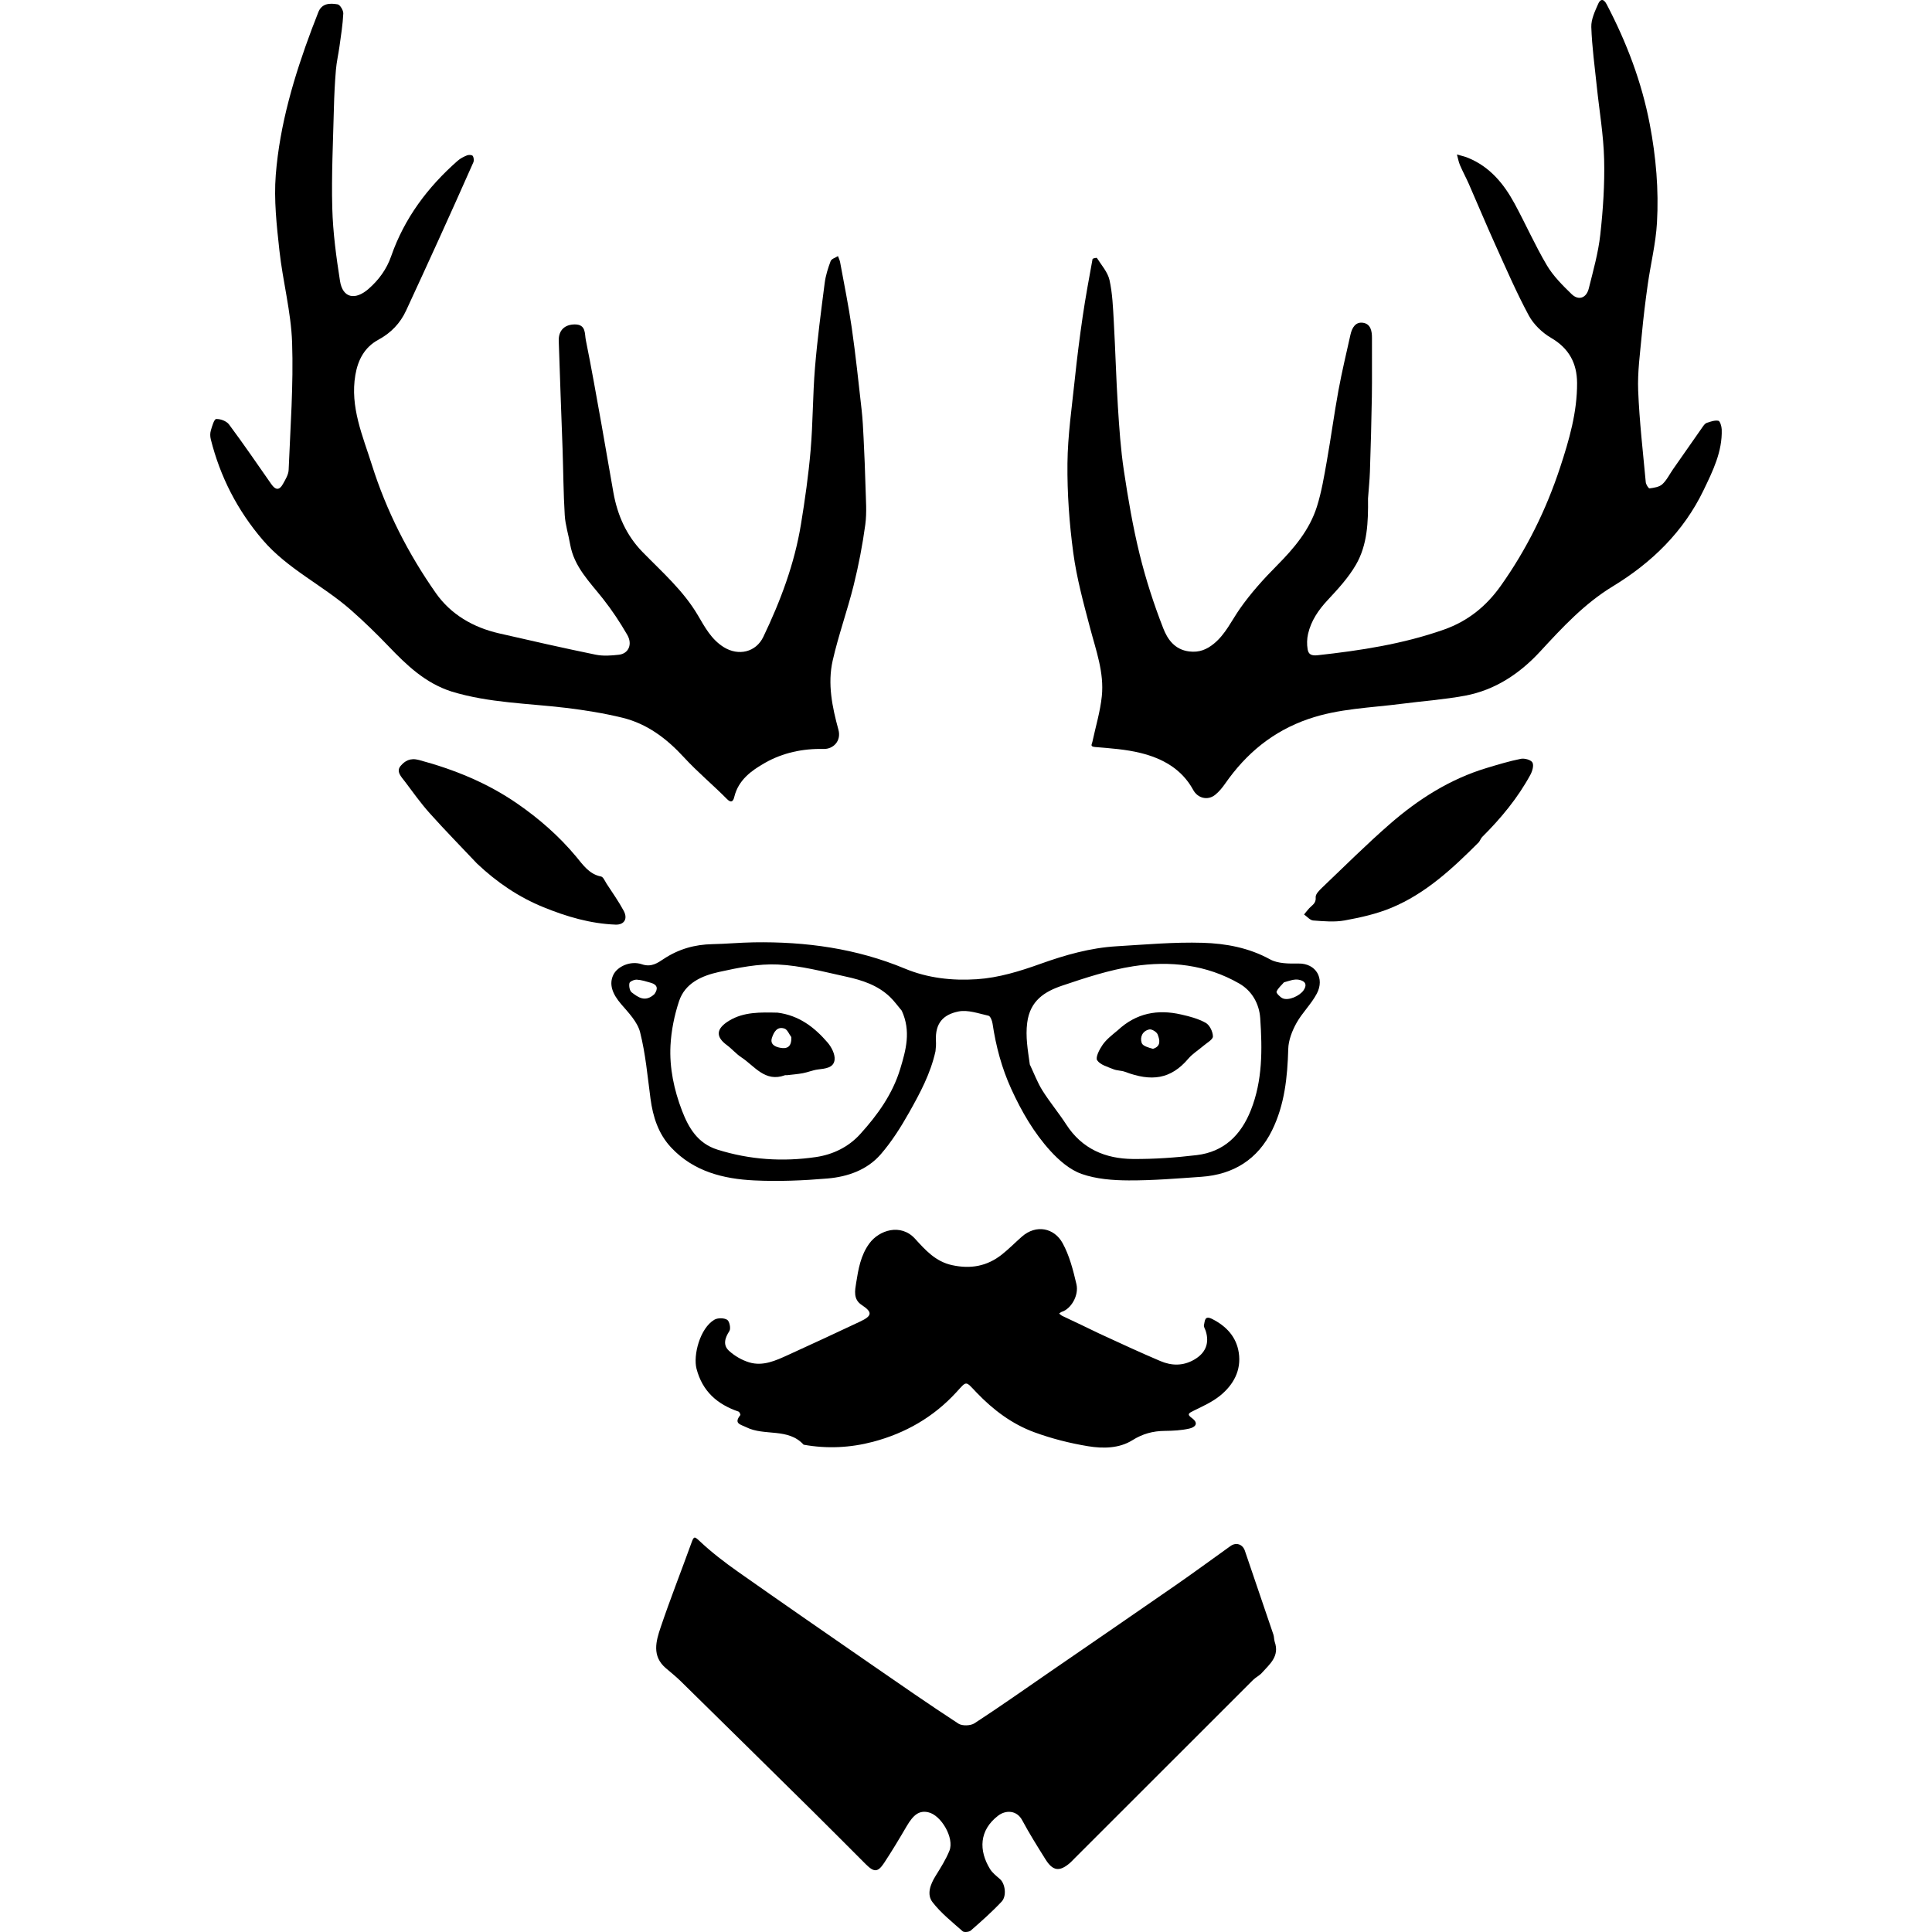 <?xml version="1.0" encoding="utf-8"?><!DOCTYPE svg PUBLIC "-//W3C//DTD SVG 1.1//EN" "http://www.w3.org/Graphics/SVG/1.1/DTD/svg11.dtd"><svg version="1.1" id="Contours" xmlns="http://www.w3.org/2000/svg" xmlns:xlink="http://www.w3.org/1999/xlink" x="0px" y="0px" width="773.171px" height="773.171px" viewBox="-0 -0 773.171 988.263" enable-background="new 0 0 773.171 773.171" xml:space="preserve" stroke="black" fill="none" stroke-linecap='round' stroke-linejoin='round'><path class="selected"  fill="#000000" opacity="1" stroke="none" 
 	d="
M123.474 353.747 C109.988 349.424 100.465 340.246 91.198 330.567 C85.046 324.143 78.638 317.926 71.965 312.047 C57.535 299.336 39.582 291.091 26.828 276.177 C13.9 261.058 5.085 243.915 0.27 224.676 C-0.083 223.264 -0.107 221.59 0.3 220.211 C0.935 218.061 1.973 214.404 3.017 214.341 C5.198 214.21 8.323 215.393 9.607 217.118 C17.047 227.109 24.081 237.403 31.214 247.621 C33.419 250.779 35.333 250.901 37.173 247.595 C38.437 245.323 40.003 242.817 40.102 240.362 C40.979 218.65 42.609 196.89 41.873 175.217 C41.337 159.458 37.087 143.86 35.372 128.095 C33.978 115.286 32.505 102.224 33.515 89.468 C35.557 63.673 42.929 38.93 51.995 14.732 C53.022 11.992 54.165 9.295 55.16 6.545 C56.963 1.561 61.205 1.556 65.161 2.221 C66.411 2.431 68.133 5.332 68.058 6.927 C67.795 12.493 66.889 18.033 66.132 23.57 C65.574 27.649 64.621 31.686 64.28 35.778 C63.737 42.288 63.412 48.825 63.252 55.357 C62.835 72.381 61.967 89.425 62.42 106.43 C62.752 118.902 64.441 131.397 66.378 143.749 C67.731 152.377 74.004 153.812 80.908 147.825 C86.197 143.237 90.233 137.696 92.514 131.135 C99.294 111.629 111.204 95.757 126.534 82.254 C127.907 81.044 129.65 80.156 131.361 79.465 C132.206 79.124 133.9 79.21 134.267 79.748 C134.824 80.563 134.986 82.128 134.579 83.049 C128.664 96.432 122.659 109.777 116.607 123.099 C111.19 135.022 105.71 146.916 100.215 158.803 C97.175 165.383 92.443 170.31 86.01 173.78 C78.925 177.602 75.55 184.096 74.236 191.776 C71.428 208.18 77.992 222.924 82.724 237.923 C90.139 261.428 101.273 283.228 115.374 303.339 C123.092 314.345 134.504 320.935 147.682 323.968 C164.133 327.754 180.601 331.486 197.135 334.88 C200.973 335.668 205.153 335.362 209.099 334.903 C213.927 334.342 216.106 329.59 213.332 324.778 C209.654 318.397 205.541 312.194 200.989 306.407 C194.167 297.735 186.074 289.951 184.085 278.379 C183.234 273.425 181.635 268.539 181.335 263.564 C180.65 252.225 180.602 240.848 180.214 229.49 C179.585 211.101 178.824 192.716 178.265 174.325 C178.099 168.882 181.421 165.945 186.529 165.95 C192.307 165.956 191.474 170.771 192.103 173.875 C195.043 188.379 197.597 202.963 200.211 217.532 C202.274 229.024 204.173 240.545 206.238 252.037 C208.307 263.545 212.865 273.903 221.118 282.354 C231.132 292.608 241.988 302.106 249.384 314.65 C253.003 320.786 256.315 327.108 262.727 331.065 C270.258 335.711 279.146 333.619 282.913 325.765 C291.715 307.407 298.845 288.431 302.151 268.263 C304.212 255.686 306.013 243.032 307.102 230.341 C308.304 216.332 308.176 202.21 309.329 188.195 C310.523 173.682 312.444 159.223 314.3 144.773 C314.791 140.955 315.988 137.17 317.35 133.555 C317.786 132.397 319.799 131.833 321.091 130.997 C321.468 132.05 322.002 133.074 322.2 134.16 C324.239 145.323 326.535 156.451 328.145 167.677 C330.142 181.604 331.618 195.607 333.19 209.592 C333.734 214.429 333.973 219.307 334.206 224.173 C334.605 232.53 334.987 240.891 335.193 249.255 C335.35 255.641 335.923 262.129 335.066 268.401 C333.645 278.817 331.655 289.204 329.115 299.406 C325.898 312.33 321.331 324.931 318.388 337.908 C315.694 349.787 318.161 361.706 321.325 373.266 C322.887 378.97 318.756 383.24 313.704 383.114 C303.167 382.853 292.873 385.035 283.734 390.234 C276.878 394.134 270.242 398.882 268.101 407.482 C267.806 408.668 267.117 411.566 264.312 408.726 C257.143 401.466 249.223 394.919 242.333 387.416 C233.509 377.808 223.501 370.211 210.791 367.122 C201.304 364.817 191.588 363.251 181.886 362.083 C162.445 359.743 142.71 359.603 123.474 353.747 z"/><path class="selected"  fill="#000000" opacity="1" stroke="none" 
 	d="
M592.224 254.997 C592.368 267.051 591.939 278.716 586.033 288.897 C582.213 295.482 576.872 301.296 571.629 306.911 C566.867 312.011 563.112 317.499 561.552 324.268 C560.972 326.785 560.912 329.579 561.336 332.127 C561.752 334.628 563.154 335.535 566.442 335.173 C588.395 332.76 610.096 329.445 631.051 322.058 C643.295 317.742 652.68 310.154 660.13 299.66 C673.346 281.048 683.324 260.84 690.452 239.219 C695.096 225.134 699.251 210.87 699.165 195.855 C699.108 185.847 695.055 178.192 685.935 172.874 C681.368 170.212 676.933 165.964 674.45 161.351 C668.106 149.565 662.783 137.219 657.257 125.004 C652.624 114.764 648.308 104.381 643.792 94.088 C642.368 90.842 640.652 87.723 639.265 84.463 C638.53 82.738 638.214 80.834 637.71 79.011 C639.632 79.59 641.617 80.017 643.467 80.775 C654.53 85.311 661.678 93.97 667.172 104.094 C672.843 114.547 677.66 125.485 683.709 135.702 C686.963 141.196 691.722 145.928 696.356 150.434 C699.906 153.887 703.92 152.509 705.147 147.585 C707.416 138.482 710.004 129.35 711.035 120.072 C712.456 107.267 713.33 94.295 713.003 81.431 C712.687 68.959 710.527 56.536 709.233 44.086 C708.186 34.006 706.783 23.933 706.445 13.826 C706.312 9.876 708.335 5.701 709.998 1.901 C710.953 -0.28 712.586 -1.081 714.309 2.214 C724.489 21.681 732.219 41.913 736.362 63.611 C739.553 80.32 740.997 97.101 740.03 113.964 C739.426 124.508 736.816 134.927 735.33 145.433 C734.121 153.982 733.065 162.562 732.273 171.159 C731.393 180.695 730.038 190.3 730.417 199.815 C731.039 215.455 732.853 231.051 734.299 246.653 C734.407 247.818 735.724 249.893 736.241 249.822 C738.5 249.511 741.191 249.134 742.751 247.711 C745.015 245.645 746.428 242.649 748.226 240.065 C753.27 232.82 758.313 225.574 763.396 218.357 C763.963 217.551 764.674 216.575 765.522 216.294 C767.443 215.657 769.591 214.882 771.445 215.232 C772.285 215.391 773.1 218.077 773.151 219.643 C773.526 231.016 768.591 240.933 763.863 250.754 C753.635 272.002 737.354 287.821 717.46 299.915 C702.929 308.749 691.668 320.919 680.308 333.229 C669.858 344.553 657.22 353.021 641.78 355.874 C631.118 357.845 620.237 358.61 609.465 360.009 C593.472 362.087 577.296 362.41 561.709 367.789 C543.598 374.039 529.95 385.358 519.191 400.774 C517.71 402.895 516.017 404.999 514.012 406.595 C510.211 409.62 505.131 408.332 502.821 404.094 C496.961 393.343 487.094 387.934 475.866 385.161 C468.328 383.298 460.423 382.767 452.642 382.12 C449.892 381.892 450.95 380.814 451.221 379.546 C452.893 371.738 455.248 364.001 456.063 356.104 C457.308 344.045 453.085 332.699 450.05 321.197 C446.705 308.519 443.208 295.761 441.465 282.81 C439.432 267.699 438.334 252.333 438.481 237.093 C438.62 222.636 440.759 208.185 442.267 193.757 C443.379 183.121 444.724 172.502 446.272 161.921 C447.712 152.079 449.535 142.293 451.319 132.505 C451.378 132.179 453.415 131.744 453.558 131.971 C455.873 135.652 459.088 139.197 459.987 143.242 C461.514 150.107 461.779 157.29 462.178 164.361 C462.998 178.908 463.37 193.481 464.285 208.021 C464.974 218.959 465.72 229.936 467.348 240.76 C469.501 255.066 471.929 269.39 475.377 283.426 C478.541 296.305 482.655 309.032 487.481 321.384 C489.61 326.834 493.189 332.283 500.735 333.228 C505.939 333.88 509.779 332.2 513.381 329.264 C519.308 324.434 522.417 317.475 526.693 311.365 C532.244 303.433 538.838 296.119 545.68 289.232 C554.434 280.421 562.313 271.077 566.087 259.147 C568.485 251.569 569.776 243.611 571.173 235.755 C573.306 223.761 574.906 211.671 577.105 199.69 C578.855 190.154 581.142 180.716 583.235 171.245 C584.035 167.621 585.889 164.352 589.993 165.167 C593.584 165.881 594.272 169.389 594.248 172.849 C594.18 182.847 594.35 192.849 594.192 202.845 C593.989 215.707 593.612 228.568 593.194 241.426 C593.052 245.789 592.557 250.14 592.224 254.997 z"/><path class="selected"  fill="#000000" opacity="1" stroke="none" 
 	d="
M544.474 839.747 C547.127 847.258 541.896 851.271 537.908 855.737 C536.652 857.144 534.78 857.985 533.434 859.329 C502.888 889.82 472.375 920.345 441.856 950.864 C441.149 951.571 440.485 952.329 439.728 952.977 C434.413 957.53 431.007 957.101 427.253 951.103 C423.125 944.508 418.974 937.905 415.306 931.052 C412.562 925.925 406.922 925.776 403.019 928.764 C393.246 936.246 393.097 946.574 398.839 955.994 C400.089 958.045 402.181 959.623 404.027 961.259 C406.583 963.524 407.545 969.803 404.809 972.724 C399.89 977.974 394.46 982.762 389.041 987.511 C388.158 988.284 385.627 988.547 384.881 987.887 C379.514 983.143 373.763 978.598 369.446 972.982 C366.433 969.063 368.3 963.991 370.958 959.692 C373.563 955.479 376.28 951.235 378.113 946.668 C380.712 940.191 373.876 928.41 367.208 926.997 C362.709 926.043 359.757 928.119 356.195 934.215 C352.5 940.539 348.731 946.832 344.695 952.941 C341.486 957.799 339.544 957.798 335.326 953.592 C326.359 944.648 317.458 935.638 308.447 926.738 C285.871 904.44 263.262 882.175 240.626 859.937 C238.197 857.552 235.506 855.434 232.927 853.202 C225.87 847.095 227.992 839.527 230.356 832.527 C235.284 817.935 240.951 803.594 246.181 789.101 C247.408 785.702 247.734 785.855 250.473 788.43 C256.49 794.089 263.121 799.172 269.89 803.94 C292.561 819.908 315.379 835.669 338.189 851.44 C352.942 861.64 367.682 871.869 382.699 881.669 C384.652 882.943 388.928 882.802 390.94 881.493 C403.998 872.995 416.728 863.993 429.565 855.156 C450.96 840.427 472.391 825.751 493.734 810.946 C503.214 804.371 512.515 797.536 521.9 790.823 C524.747 788.787 528.087 789.878 529.223 793.207 C534.104 807.517 538.998 821.822 543.833 836.146 C544.185 837.188 544.104 838.376 544.474 839.747 z"/><path class="selected"  fill="#000000" opacity="1" stroke="none" 
 	d="
M454.974 682.247 C465.486 687.092 475.685 691.838 486.036 696.224 C491.755 698.648 497.563 698.797 503.28 695.514 C509.03 692.212 511.23 687.23 509.223 680.857 C508.898 679.825 508.093 678.681 508.319 677.795 C508.819 675.83 508.498 672.652 512.541 674.706 C519.821 678.405 524.893 683.872 526.117 691.938 C527.489 700.975 523.385 708.353 516.629 713.862 C512.6 717.146 507.637 719.357 502.915 721.685 C500.703 722.776 499.385 723.388 502.034 725.293 C505.976 728.129 503.692 730.107 500.792 730.759 C496.734 731.672 492.464 731.893 488.279 731.934 C482.25 731.993 476.999 733.381 471.69 736.707 C464.954 740.926 456.706 741.026 449.13 739.79 C439.811 738.27 430.491 735.906 421.626 732.666 C410.179 728.483 400.501 721.211 392.031 712.359 C386.151 706.213 387.126 706.193 381.623 712.191 C369.945 724.922 355.567 733.124 339.091 737.489 C327.459 740.572 315.497 741.166 303.53 738.997 C295.541 730.248 283.514 734.718 274.218 730.079 C271.273 728.61 267.611 728.261 271.159 723.844 C271.34 723.619 270.711 722.222 270.225 722.057 C259.354 718.358 251.752 711.705 248.737 700.128 C246.952 693.274 250.473 679.401 257.892 675.055 C259.58 674.066 262.798 674.099 264.417 675.103 C265.614 675.846 266.374 679.588 265.559 680.844 C263.228 684.434 262.15 688.024 265.348 690.958 C268.196 693.57 271.892 695.713 275.587 696.85 C282.696 699.039 289.252 695.977 295.593 693.09 C307.935 687.471 320.235 681.758 332.5 675.973 C338.683 673.057 338.802 671.181 333.21 667.504 C328.802 664.605 329.792 660.034 330.393 656.259 C331.51 649.247 332.67 642.187 337.135 636.068 C342.139 629.21 353.239 625.653 360.519 633.641 C365.771 639.403 370.945 645.282 379.404 647.141 C388.959 649.24 397.353 647.708 404.912 641.736 C408.494 638.907 411.708 635.614 415.142 632.592 C422.5 626.115 431.734 628.149 435.982 635.861 C439.498 642.243 441.384 649.679 443.069 656.864 C444.441 662.713 440.241 669.596 435.593 671.018 C435.091 671.171 434.678 671.617 434.224 671.927 C434.776 672.336 435.28 672.849 435.889 673.138 C442.158 676.112 448.443 679.049 454.974 682.247 z"/><path class="selected"  fill="#000000" opacity="1" stroke="none" 
 	d="
M370.974 537.747 C368.432 549.227 363.043 559.208 357.523 569.01 C353.296 576.515 348.603 583.946 342.99 590.435 C336.041 598.468 326.066 601.943 315.781 602.823 C303.315 603.889 290.703 604.414 278.22 603.808 C262.384 603.038 247.24 599.232 235.77 586.995 C229.187 579.972 226.429 571.264 225.185 561.882 C223.683 550.551 222.674 539.06 219.884 528.035 C218.545 522.741 213.975 518.038 210.196 513.646 C205.596 508.299 203.879 503.366 206.224 498.578 C208.236 494.468 214.887 491.236 220.78 493.244 C225.69 494.917 228.909 492.519 231.965 490.502 C239.63 485.442 247.835 483.13 256.892 482.957 C263.924 482.822 270.946 482.143 277.978 482.03 C304.622 481.602 330.528 485.148 355.386 495.49 C367.009 500.326 379.552 501.721 392.097 500.894 C403.375 500.15 414.151 496.793 424.783 492.987 C437.344 488.491 450.166 484.841 463.563 484.044 C478.273 483.169 493.032 481.82 507.722 482.263 C519.534 482.618 531.282 484.784 542.139 490.746 C546.177 492.964 551.79 492.936 556.67 492.865 C565.655 492.735 570.073 500.525 566.075 508.174 C563.247 513.585 558.559 518.01 555.594 523.37 C553.394 527.348 551.547 532.089 551.423 536.543 C551.021 550.96 549.574 565.122 543.147 578.184 C535.839 593.033 523.422 600.812 506.989 601.958 C494.612 602.82 482.209 603.86 469.822 603.807 C461.748 603.773 453.256 603.134 445.746 600.5 C439.739 598.393 434.168 593.564 429.754 588.715 C421.303 579.43 415.004 568.546 409.762 557.079 C404.864 546.364 401.881 535.153 400.158 523.54 C399.943 522.091 399.048 519.779 398.089 519.566 C393.01 518.434 387.519 516.418 382.719 517.397 C375.159 518.938 370.718 523.138 371.211 532.492 C371.299 534.156 371.224 535.828 370.974 537.747 M353.724 516.997 C351.752 514.663 349.956 512.147 347.773 510.031 C341.489 503.942 333.408 501.345 325.181 499.559 C313.665 497.058 302.077 493.924 290.411 493.371 C280.396 492.896 270.081 495.005 260.17 497.195 C251.513 499.109 242.868 502.825 239.783 512.184 C237.395 519.43 235.821 527.183 235.425 534.791 C234.831 546.234 237.243 557.527 241.343 568.204 C244.708 576.967 249.387 584.902 259.416 588.054 C275.976 593.259 292.851 594.353 309.862 591.855 C318.473 590.591 326.447 586.747 332.411 580.179 C341.315 570.373 349.016 559.686 352.937 546.769 C355.861 537.134 358.529 527.461 353.724 516.997 M419.224 544.497 C421.342 548.948 423.073 553.641 425.67 557.793 C429.431 563.804 434.04 569.28 437.891 575.24 C445.926 587.675 457.886 592.734 471.947 592.846 C482.821 592.933 493.765 592.16 504.571 590.872 C518.457 589.217 527.176 580.748 532.271 567.94 C538.348 552.666 538.155 536.776 537.092 520.876 C536.597 513.471 532.878 506.849 526.396 503.116 C509.524 493.402 490.899 491.345 472.118 494.264 C459.791 496.18 447.69 500.152 435.813 504.164 C426.875 507.183 419.317 511.786 417.884 523.217 C416.991 530.342 418.152 536.787 419.224 544.497 M549.224 502.497 C547.891 504.059 546.159 505.463 545.437 507.27 C545.179 507.915 547.154 509.983 548.484 510.623 C551.501 512.073 557.348 509.425 559.284 506.517 C561.612 503.019 559.29 501.593 556.71 501.145 C554.497 500.761 552.061 501.663 549.224 502.497 M227.224 508.497 C229.142 505.794 228.817 503.722 225.434 502.737 C223.061 502.045 220.643 501.267 218.209 501.119 C216.92 501.041 214.627 502.018 214.431 502.889 C214.1 504.361 214.537 506.832 215.597 507.639 C218.877 510.137 222.512 512.885 227.224 508.497 z"/><path class="selected"  fill="#000000" opacity="1" stroke="none" 
 	d="
M648.974 430.747 C635.452 444.287 621.707 457.108 604.09 464.4 C596.553 467.52 588.367 469.35 580.304 470.818 C575.089 471.767 569.543 471.241 564.184 470.849 C562.559 470.73 561.063 468.853 559.508 467.781 C560.379 466.721 561.203 465.618 562.13 464.61 C563.631 462.978 565.762 462.073 565.456 458.953 C565.304 457.408 567.353 455.377 568.809 453.988 C580.245 443.081 591.46 431.912 603.362 421.532 C617.95 408.811 634.143 398.504 652.903 392.845 C658.692 391.099 664.503 389.338 670.419 388.153 C672.29 387.778 675.558 388.672 676.326 390.034 C677.15 391.495 676.288 394.467 675.289 396.305 C668.809 408.22 660.241 418.562 650.659 428.105 C650.021 428.741 649.695 429.692 648.974 430.747 z"/><path class="selected"  fill="#000000" opacity="1" stroke="none" 
 	d="
M136.474 441.747 C128.224 433.021 120.058 424.694 112.287 416.013 C107.722 410.913 103.716 405.303 99.6 399.815 C97.833 397.459 94.903 394.683 97.38 391.785 C99.515 389.288 102.18 387.519 106.76 388.749 C124.722 393.573 141.661 400.435 156.986 411.019 C168.209 418.769 178.388 427.645 187.183 438.202 C190.575 442.275 193.795 447.177 199.9 448.352 C201.044 448.573 201.88 450.706 202.74 452.033 C205.714 456.62 208.912 461.092 211.491 465.894 C213.714 470.031 211.72 473.14 207.278 472.965 C194.445 472.461 182.382 468.912 170.519 464.089 C157.749 458.897 146.675 451.37 136.474 441.747 z"/><path class="selected"  fill="#000000" opacity="1" stroke="none" 
 	d="
M290.224 517.997 C301.279 519.426 309.103 525.543 315.742 533.23 C317.756 535.562 319.645 539.201 319.373 542.028 C318.961 546.314 314.556 546.596 310.841 547.062 C308.249 547.388 305.762 548.473 303.18 548.957 C300.47 549.466 297.702 549.667 294.959 549.991 C294.631 550.03 294.26 549.903 293.967 550.01 C283.754 553.762 278.489 545.319 271.676 540.852 C268.995 539.094 266.867 536.515 264.27 534.603 C258.749 530.537 258.317 526.388 265.5 522.06 C272.943 517.575 281.384 517.799 290.224 517.997 M297.224 530.497 C296.092 528.997 295.247 526.667 293.773 526.158 C289.933 524.833 288.26 528.029 287.324 530.873 C286.252 534.128 288.827 535.446 291.457 535.945 C294.845 536.588 297.452 535.762 297.224 530.497 z"/><path class="selected"  fill="#000000" opacity="1" stroke="none" 
 	d="
M464.224 526.997 C473.772 518.125 484.655 516.214 496.573 518.923 C500.917 519.91 505.404 521.072 509.228 523.22 C511.228 524.343 512.877 527.768 512.892 530.165 C512.902 531.765 509.798 533.436 508.008 534.984 C505.472 537.178 502.491 538.971 500.351 541.489 C491.279 552.168 481.417 553.343 467.934 548.264 C466.053 547.555 463.843 547.692 461.994 546.931 C459.008 545.703 455.227 544.696 453.67 542.345 C452.721 540.911 454.832 536.803 456.432 534.495 C458.391 531.669 461.253 529.468 464.224 526.997 M482.224 536.497 C486.519 535.197 485.679 531.856 484.611 529.118 C484.115 527.847 481.606 526.316 480.365 526.579 C476.912 527.31 475.446 530.456 476.454 533.49 C476.979 535.068 479.891 535.853 482.224 536.497 z"/></svg>